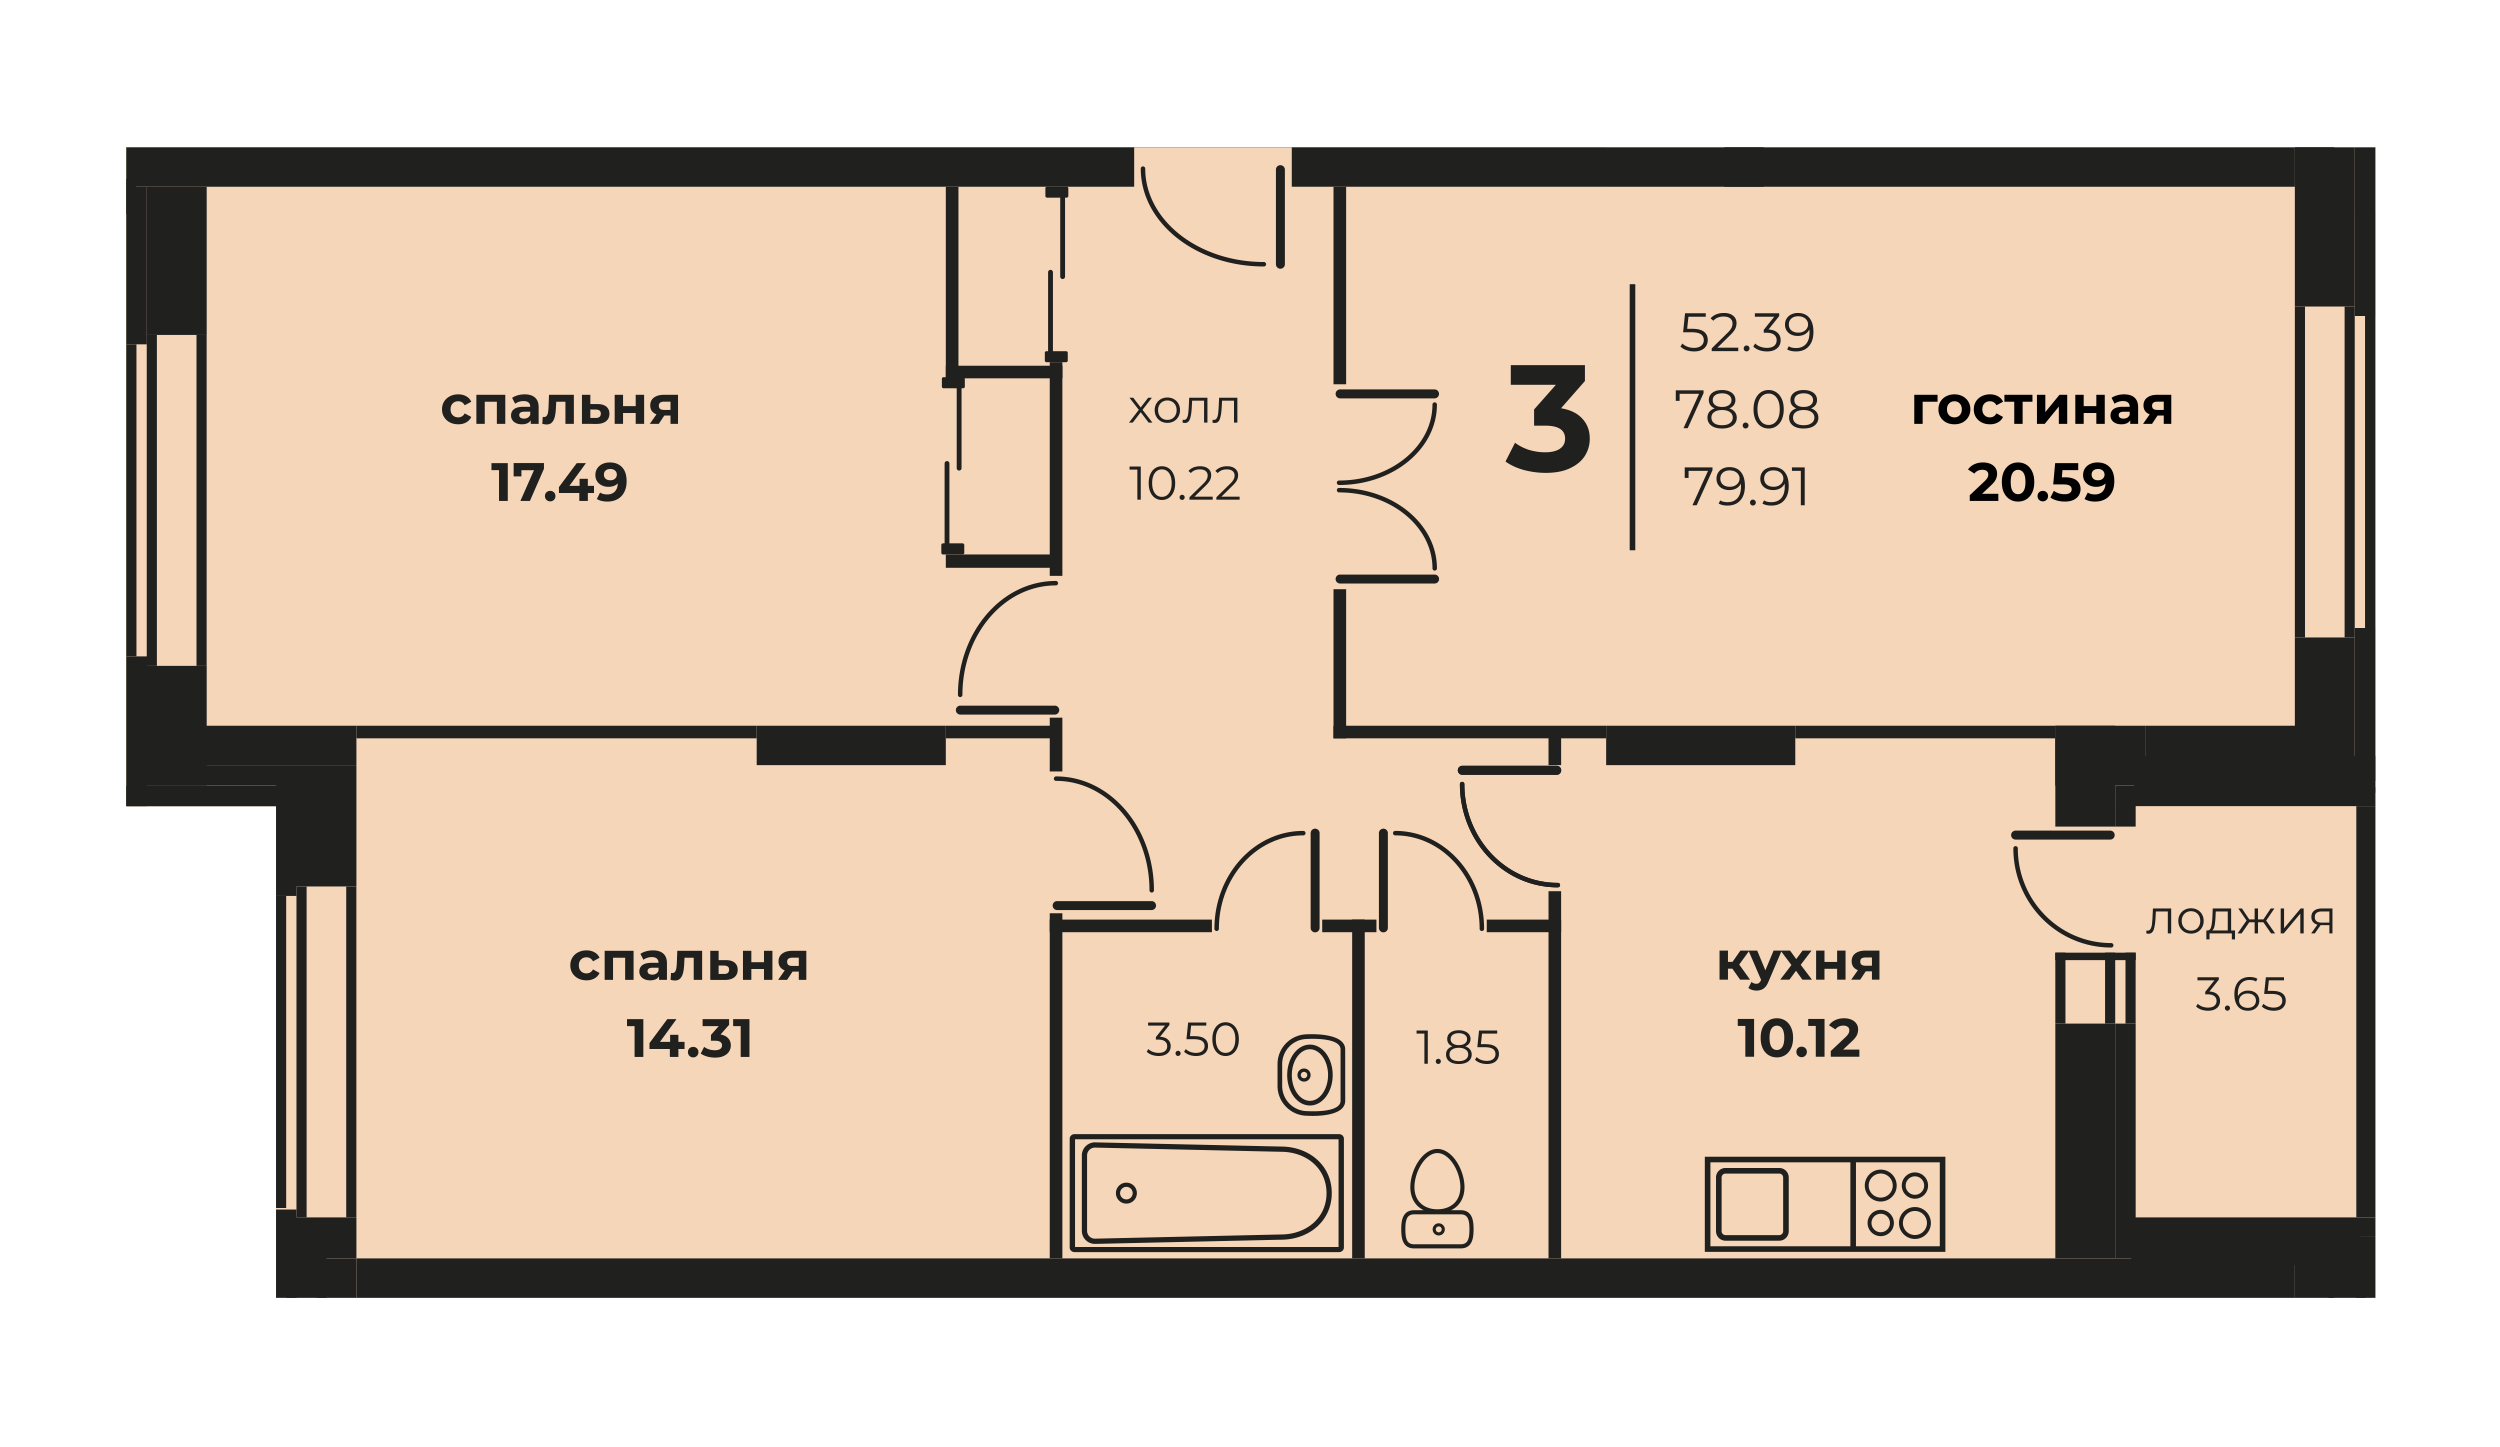 <svg width="950" height="550" fill="none" xmlns="http://www.w3.org/2000/svg"><path fill="#fff" d="M0 0h950v550H0z"/><g clip-path="url(#a)"><path fill-rule="evenodd" clip-rule="evenodd" d="M902.585 79.947v413.224H104.894V306.322H48V56h854.585v23.947z" fill="#D3001B"/><path d="M617.524 56H48v14.966h569.524V56z" fill="#CFD0D0"/><path fill-rule="evenodd" clip-rule="evenodd" d="M104.894 493.171h797.691V56H48v250.322h56.894v186.849z" fill="#208832"/><path fill-rule="evenodd" clip-rule="evenodd" d="M902.585 79.947H874.47v-8.98H610.338V56h292.247v23.947z" fill="#FFE900"/><path fill-rule="evenodd" clip-rule="evenodd" d="M104.894 493.171h797.691V56H48v250.322h56.894v186.849z" fill="#F6D6B9"/><path fill-rule="evenodd" clip-rule="evenodd" d="M902.585 79.947H874.47v-8.98H610.338V56h292.247v23.947z" fill="#E4CDA1"/><path d="M135.436 275.784H63.572v14.967h71.864v-14.967zM359.412 275.784h-71.866v14.967h71.866v-14.967zM682.205 275.784h-71.867v14.967h71.867v-14.967zM887.015 275.784h-71.859v14.967h71.859v-14.967zM887.015 478.195h-14.967v14.976h14.967v-14.976zM135.437 478.195h-14.972v14.976h14.972v-14.976zM887.015 56h-14.967v14.967h14.967V56zM670.223 56h-14.967v14.967h14.967V56z" fill="#20201F"/><path d="M872.048 56H490.875v14.967h381.173V56zM430.982 56H48v14.967h382.982V56zM872.048 478.195H135.437v14.976h736.611v-14.976z" fill="#20201F"/><path d="M803.778 388.963h-22.757v89.232h22.757v-89.232zM803.778 275.784h-22.757v38.327h22.757v-38.327z" fill="#20201F"/><path d="M815.156 275.784h-34.135v22.757h34.135v-22.757zM894.804 242.245h-22.756v54.493h22.756v-54.493zM894.804 56h-22.756v60.48h22.756V56zM78.544 70.967H55.787v56.296h22.757V70.967zM78.544 253.028H55.787v45.513h22.757v-45.513z" fill="#20201F"/><path d="M135.437 290.751h-79.65v7.79h79.65v-7.79zM135.436 298.541h-22.757v38.327h22.757v-38.327zM135.436 462.624h-22.757v15.571h22.757v-15.571zM902.585 56h-7.781v64.077h7.781V56zM902.585 238.648h-7.781v58.09h7.781v-58.09zM902.585 299.136h-87.429v7.186h87.429v-7.186zM815.156 298.541h-11.378v7.781h11.378v-7.781zM811.559 306.322h-7.781v7.789h7.781v-7.789zM811.559 388.963h-7.781v89.232h7.781v-89.232zM902.585 462.624h-91.026v7.195h91.026v-7.195zM902.585 469.819h-7.186v23.352h7.186v-23.352zM112.679 459.616h-7.785v33.555h7.785v-33.555zM112.679 298.541h-7.785v41.916h7.785v-41.916z" fill="#20201F"/><path d="M112.679 298.541H48.002v7.781h64.677v-7.781z" fill="#20201F"/><path d="M55.905 249.431h-7.903v56.891h7.903v-56.891zM55.787 70.967h-7.785v59.885h7.785V70.967z" fill="#20201F"/><path d="M48.002 79.352H48v7.186h.002v-7.186zM902.585 287.273h-91.636v13.976h91.636v-13.976zM896.63 468.176h-86.766v12.516h86.766v-12.516z" fill="#20201F"/><path d="M898.992 478.195h-14.174v14.976h14.174v-14.976zM51.662 68H48v13.457h3.662V68zM124.058 473.297h-15.271v19.874h15.271v-19.874zM902.585 306.322h-7.186v156.302h7.186V306.322zM364.209 70.967h-4.797v73.074h4.797V70.967z" fill="#20201F"/><path d="M403.701 138.981h-44.289v4.788h44.289v-4.788z" fill="#20201F"/><path d="M403.701 137.629h-4.796v81.196h4.796v-81.196z" fill="#20201F"/><path d="M401.686 210.704h-42.274v5.068h42.274v-5.068zM403.701 272.723h-4.796v20.426h4.796v-20.426zM398.905 275.784h-39.493v4.788h39.493v-4.788zM287.545 275.784H135.436v4.788h152.109v-4.788zM460.524 349.445h-61.619v4.788h61.619v-4.788z" fill="#20201F"/><path d="M403.701 347.047h-4.796v131.148h4.796V347.047zM523.045 349.445H502.44v4.788h20.605v-4.788z" fill="#20201F"/><path d="M518.606 349.445h-4.788v128.75h4.788v-128.75zM593.228 349.445h-28.259v4.788h28.259v-4.788z" fill="#20201F"/><path d="M593.228 338.662h-4.788v15.571h4.788v-15.571zM593.228 457.241h-4.788v20.954h4.788v-20.954zM593.228 354.233h-4.788v103.008h4.788V354.233zM511.531 223.885h-4.796v56.687h4.796v-56.687z" fill="#20201F"/><path d="M610.338 275.784H506.735v4.788h103.603v-4.788z" fill="#20201F"/><path d="M593.228 278.498h-4.788v12.253h4.788v-12.253zM781.021 275.784h-98.816v4.788h98.816v-4.788zM511.531 70.967h-4.796v75.064h4.796V70.967zM902.567 120.069h-3.852v118.587h3.852V120.069zM894.802 116.48h-3.851v125.766h3.851V116.48zM875.897 116.48h-3.851v125.766h3.851V116.48zM108.746 340.457h-3.852v118.587h3.852V340.457zM116.51 336.868h-3.851v125.766h3.851V336.868zM135.415 336.868h-3.851v125.766h3.851V336.868zM51.852 130.853H48V249.44h3.852V130.853zM59.616 127.264h-3.851v125.765h3.851V127.264zM78.522 127.264H74.67v125.765h3.852V127.264zM811.542 362.016h-3.853v26.946h3.853v-26.946zM803.776 362.016h-3.851v26.947h3.851v-26.947zM784.871 362.016h-3.851v26.947h3.851v-26.947z" fill="#20201F"/><path d="M811.563 362.016H781.02v2.827h30.543v-2.827z" fill="#20201F"/><path fill-rule="evenodd" clip-rule="evenodd" d="M484.853 64.415a1.702 1.702 0 0 1 3.402 0v35.997a1.7 1.7 0 0 1-3.402 0V64.415zM433.49 64.075a.85.85 0 1 1 1.7 0c0 9.762 5.018 18.612 13.13 25.028 8.168 6.46 19.466 10.458 31.953 10.458a.85.85 0 0 1 0 1.701c-12.873 0-24.545-4.14-33.003-10.83-8.513-6.735-13.78-16.053-13.78-26.358zM509.186 151.381a1.702 1.702 0 0 1 0-3.402h35.996a1.702 1.702 0 0 1 0 3.402h-35.996zM508.844 184.298a.85.85 0 1 1 0-1.701c9.832 0 18.725-3.253 25.154-8.508 6.384-5.219 10.334-12.415 10.334-20.347a.85.85 0 1 1 1.7 0c0 8.469-4.188 16.128-10.957 21.662-6.721 5.493-15.996 8.894-26.231 8.894zM509.191 221.737a1.701 1.701 0 0 1 0-3.401h35.999a1.701 1.701 0 0 1 0 3.401h-35.999zM508.851 187.116a.85.85 0 0 1 0-1.701c10.234 0 19.511 3.402 26.232 8.896 6.769 5.534 10.957 13.195 10.957 21.664a.85.85 0 0 1-1.701 0c0-7.932-3.95-15.13-10.333-20.349-6.429-5.256-15.323-8.51-25.155-8.51zM400.869 268.145a1.702 1.702 0 0 1 0 3.402h-35.996a1.702 1.702 0 0 1 0-3.402h35.996zM401.21 220.762a.85.85 0 1 1 0 1.701c-9.774 0-18.631 4.636-25.048 12.13-6.45 7.53-10.439 17.944-10.439 29.451a.85.85 0 1 1-1.701 0c0-11.921 4.147-22.726 10.851-30.553 6.734-7.864 16.046-12.729 26.337-12.729zM401.657 345.821a1.702 1.702 0 0 1 0-3.402h35.996a1.702 1.702 0 0 1 0 3.402h-35.996zM401.316 296.737a.85.85 0 1 1 0-1.701c10.291 0 19.603 4.865 26.337 12.729 6.704 7.827 10.85 18.632 10.85 30.554a.85.85 0 0 1-1.7 0c0-11.508-3.99-21.922-10.439-29.452-6.417-7.494-15.274-12.13-25.048-12.13zM501.449 352.592a1.7 1.7 0 0 1-3.402 0v-35.997a1.701 1.701 0 0 1 3.402 0v35.997zM463.182 352.933a.85.85 0 0 1-1.701 0c0-10.249 3.771-19.534 9.865-26.261 6.114-6.751 14.566-10.927 23.901-10.927a.85.85 0 0 1 0 1.701c-8.839 0-16.848 3.96-22.646 10.362-5.82 6.424-9.419 15.306-9.419 25.125zM527.391 352.592a1.7 1.7 0 0 1-3.402 0v-35.997a1.701 1.701 0 0 1 3.402 0v35.997zM563.957 352.933a.85.85 0 0 1-1.701 0c0-9.819-3.599-18.701-9.419-25.125-5.798-6.402-13.807-10.362-22.646-10.362a.85.85 0 0 1 0-1.701c9.335 0 17.787 4.176 23.901 10.927 6.094 6.727 9.865 16.012 9.865 26.261zM591.608 291.013a1.702 1.702 0 0 1 0 3.402h-35.996a1.702 1.702 0 0 1 0-3.402h35.996zM591.949 335.495a.851.851 0 1 1 0 1.701c-10.275 0-19.576-4.399-26.307-11.508-6.722-7.1-10.88-16.905-10.88-27.726a.85.85 0 0 1 1.7 0c0 10.373 3.979 19.764 10.409 26.556 6.421 6.781 15.288 10.977 25.078 10.977z" fill="#20201F"/><path fill-rule="evenodd" clip-rule="evenodd" d="M591.608 291.013a1.702 1.702 0 0 1 0 3.402h-35.996a1.702 1.702 0 0 1 0-3.402h35.996zM591.949 335.495a.851.851 0 1 1 0 1.701c-10.275 0-19.576-4.399-26.307-11.508-6.722-7.1-10.88-16.905-10.88-27.726a.85.85 0 0 1 1.7 0c0 10.373 3.979 19.764 10.409 26.556 6.421 6.781 15.288 10.977 25.078 10.977zM801.922 315.638a1.701 1.701 0 0 1 0 3.401h-35.997a1.7 1.7 0 0 1 0-3.401h35.997zM802.263 358.364a.85.85 0 0 1 0 1.701c-10.269 0-19.566-4.223-26.298-11.047-6.728-6.821-10.89-16.242-10.89-26.642a.85.85 0 0 1 1.701 0c0 9.94 3.974 18.941 10.398 25.453 6.42 6.508 15.29 10.535 25.089 10.535zM738.183 439.557h-90.354v36.142h91.417v-36.142h-1.063zm-62.075 4.274c.994 0 1.9.406 2.554 1.064a3.608 3.608 0 0 1 1.061 2.55v20.409a3.625 3.625 0 0 1-3.615 3.614h-20.41a3.622 3.622 0 0 1-3.613-3.614v-20.409c0-.995.406-1.9 1.063-2.551a3.6 3.6 0 0 1 2.55-1.063h20.41zm51.565 1.689a4.99 4.99 0 0 1 3.532 1.464 4.982 4.982 0 0 1 1.464 3.532 4.98 4.98 0 0 1-1.467 3.531 4.983 4.983 0 0 1-7.059-.001 4.975 4.975 0 0 1-1.466-3.53c0-1.378.56-2.628 1.464-3.532a4.982 4.982 0 0 1 3.532-1.464zm0 13.163a6.04 6.04 0 0 1 4.283 1.775 6.047 6.047 0 0 1 1.776 4.284c0 1.672-.68 3.187-1.776 4.283a6.041 6.041 0 0 1-4.283 1.776 6.043 6.043 0 0 1-4.283-1.776 6.037 6.037 0 0 1-1.776-4.283c0-1.671.679-3.187 1.776-4.284a6.042 6.042 0 0 1 4.283-1.775zm-3.232 2.826a4.561 4.561 0 0 1 3.232-1.338 4.56 4.56 0 0 1 3.232 1.338 4.562 4.562 0 0 1 1.339 3.233 4.558 4.558 0 0 1-1.339 3.232 4.556 4.556 0 0 1-3.232 1.339 4.558 4.558 0 0 1-3.232-1.339 4.558 4.558 0 0 1-1.339-3.232c0-1.262.513-2.407 1.339-3.233zm-9.763-17.052a6.04 6.04 0 0 1 4.283 1.775 6.04 6.04 0 0 1 1.776 4.284 6.044 6.044 0 0 1-1.775 4.284 6.043 6.043 0 0 1-4.284 1.775 6.041 6.041 0 0 1-4.283-1.776 6.043 6.043 0 0 1-1.776-4.283c0-1.671.68-3.188 1.776-4.284a6.042 6.042 0 0 1 4.283-1.775zm-3.232 2.826a4.557 4.557 0 0 1 3.232-1.338c1.263 0 2.407.512 3.232 1.338a4.56 4.56 0 0 1 1.339 3.233 4.561 4.561 0 0 1-1.338 3.233 4.561 4.561 0 0 1-3.233 1.337 4.555 4.555 0 0 1-3.232-1.338 4.56 4.56 0 0 1-1.339-3.232c0-1.262.513-2.407 1.339-3.233zm3.232 12.463a4.99 4.99 0 0 1 3.532 1.464 4.982 4.982 0 0 1 1.464 3.532 4.98 4.98 0 0 1-1.467 3.531 4.983 4.983 0 0 1-7.059-.001 4.975 4.975 0 0 1-1.466-3.53c0-1.378.56-2.628 1.464-3.532a4.982 4.982 0 0 1 3.532-1.464zm-2.48 2.515a3.5 3.5 0 0 1 2.48-1.027c.971 0 1.849.392 2.481 1.025a3.512 3.512 0 0 1-2.481 5.991 3.496 3.496 0 0 1-2.48-1.028 3.48 3.48 0 0 1-1.028-2.48 3.5 3.5 0 0 1 1.028-2.481zm12.994-14.226a3.5 3.5 0 0 1 2.481-1.027 3.498 3.498 0 0 1 3.508 3.508c0 .971-.392 1.848-1.025 2.48a3.496 3.496 0 0 1-2.483 1.027 3.5 3.5 0 0 1-2.481-1.027 3.486 3.486 0 0 1-1.027-2.48c0-.969.394-1.847 1.027-2.481zm-69.494-2.078h20.41c.408 0 .781.168 1.051.438.27.267.438.64.438 1.05v20.409a1.486 1.486 0 0 1-1.489 1.488h-20.41a1.48 1.48 0 0 1-1.049-.433 1.504 1.504 0 0 1-.438-1.055v-20.409c0-.407.168-.781.438-1.05a1.464 1.464 0 0 1 1.049-.438zm49.567 27.616v-31.89h31.855v31.89h-31.855zm-2.126-31.89v31.89h-53.184v-31.89h53.184zM538.835 441.57c-1.799 2.797-2.91 6.386-2.91 9.541 0 3.105 1.066 5.529 2.81 7.216h.005c.661.638 1.445 1.132 2.276 1.551h-3.588c-2.141 0-3.396.894-4.125 2.33-.665 1.308-.829 3.036-.829 4.932v.782h.019c.044 1.58.242 3.023.81 4.146.729 1.435 1.984 2.326 4.115 2.326h17.594c2.141 0 3.394-.891 4.119-2.326.564-1.123.767-2.566.809-4.146h.02v-.782c0-1.896-.164-3.624-.829-4.932-.725-1.436-1.978-2.33-4.119-2.33h-3.594c.831-.419 1.612-.908 2.275-1.551 1.747-1.687 2.814-4.111 2.814-7.216 0-3.335-1.244-7.151-3.226-10.013-1.829-2.642-4.303-4.496-7.064-4.496-2.925 0-5.529 2.079-7.382 4.968zm7.889 27.903v.005h-.003a2.31 2.31 0 0 1-1.63-.681h-.005a2.299 2.299 0 0 1-.675-1.632c0-.639.258-1.21.675-1.627v-.008l.005.001a2.31 2.31 0 0 1 3.943 1.634 2.31 2.31 0 0 1-2.31 2.308zm.002-1.183h-.005c-.311 0-.593-.124-.792-.32v-.008a1.143 1.143 0 0 1-.011-1.597l.009-.005a1.14 1.14 0 0 1 .794-.323c.322 0 .602.127.803.323.196.201.32.49.32.805 0 .315-.124.602-.329.797a1.084 1.084 0 0 1-.789.336v-.008zm8.286-6.85c1.444 0 2.269.567 2.729 1.466.465.932.621 2.224.648 3.685v.549c0 1.683-.128 3.191-.648 4.23-.46.9-1.286 1.46-2.729 1.46h-17.594c-1.441 0-2.263-.56-2.723-1.46-.524-1.039-.651-2.547-.651-4.23v-.609c.033-1.43.187-2.713.648-3.625.463-.907 1.292-1.466 2.736-1.466h17.584zm-3.011-19.458c1.812 2.612 2.944 6.093 2.944 9.129 0 2.653-.886 4.694-2.332 6.095-1.583 1.533-3.862 2.325-6.396 2.325-2.539 0-4.815-.792-6.402-2.325-1.443-1.401-2.327-3.442-2.327-6.095 0-2.868 1.014-6.142 2.658-8.702 1.583-2.467 3.74-4.244 6.071-4.244 2.191 0 4.228 1.58 5.784 3.817zM511.173 398.812l.006 19.491c0 6.518-13.493 5.75-14.393 5.683a11.288 11.288 0 0 1-8.007-3.327 11.306 11.306 0 0 1-3.316-8.009v-8.271c0-3.128 1.266-5.964 3.316-8.017a11.39 11.39 0 0 1 8.012-3.33c.916-.041 14.388-.712 14.382 5.78zm-13.143 9.706h-.003a2.533 2.533 0 0 0-.727-1.77 2.533 2.533 0 0 0-1.765-.717 2.481 2.481 0 0 0-2.493 2.49c0 .683.277 1.308.728 1.759v.009h.005c.45.45 1.071.732 1.76.732.682 0 1.315-.282 1.765-.732v-.003a2.504 2.504 0 0 0 .734-1.765l-.004-.003zm-1.271-.004a1.218 1.218 0 0 0-1.224-1.204c-.34 0-.649.131-.869.346a1.226 1.226 0 0 0-.348.865c0 .343.133.64.348.86l.005.005c.215.219.524.352.864.352.336 0 .644-.142.864-.353l.002-.006c.216-.215.347-.522.347-.853l-.003-.012h.014zm9.664.004c0-3.142-.936-5.994-2.439-8.069-1.571-2.154-3.767-3.494-6.2-3.495-2.442 0-4.637 1.341-6.212 3.495-1.511 2.082-2.439 4.936-2.439 8.079v.014c.008 3.134.942 5.981 2.448 8.061 1.571 2.145 3.761 3.482 6.19 3.484l.013-.002c2.439 0 4.622-1.337 6.2-3.499 1.506-2.069 2.439-4.921 2.437-8.06l.002-.008zm-1.757 0c-.006-2.754-.813-5.242-2.112-7.041-1.242-1.698-2.933-2.756-4.77-2.756-1.849 0-3.54 1.058-4.787 2.769-1.293 1.79-2.098 4.274-2.098 7.038v.005l-.006.009c.006 2.756.811 5.234 2.112 7.024 1.236 1.694 2.93 2.75 4.766 2.755l.013-.005c1.84.004 3.534-1.054 4.77-2.756 1.293-1.791 2.106-4.276 2.104-7.032v-.01h.008zm4.747-9.7c0-4.838-12.525-4.014-12.557-4.014l-.065.007a9.563 9.563 0 0 0-6.764 2.791 9.577 9.577 0 0 0-2.799 6.777v8.263a9.539 9.539 0 0 0 2.799 6.782 9.559 9.559 0 0 0 6.764 2.802l.062.002c.031 0 12.56.888 12.56-3.93v-19.48zM408.518 473.853h100.133v-40.928H408.518v40.928zm19.512-24.442a3.975 3.975 0 0 1 2.816 6.788 3.976 3.976 0 0 1-5.629.003 3.957 3.957 0 0 1-1.168-2.813c0-1.099.446-2.094 1.165-2.813a3.97 3.97 0 0 1 2.816-1.165zm1.69 2.289a2.38 2.38 0 0 1 .699 1.689 2.381 2.381 0 0 1-2.389 2.387 2.384 2.384 0 0 1-1.69-4.075 2.39 2.39 0 0 1 3.38-.001zm-13.644-17.604 70.685 1.592c10.616 0 19.309 7.094 19.309 17.701s-8.693 17.701-19.309 17.701l-70.685 1.592a4.968 4.968 0 0 1-3.516-1.461 4.97 4.97 0 0 1-1.461-3.512v-28.64a4.96 4.96 0 0 1 1.461-3.509 4.973 4.973 0 0 1 3.516-1.464zm70.685 3.581c9.528 0 17.318 6.192 17.318 15.712s-7.79 15.712-17.318 15.712l-70.685 1.591a2.997 2.997 0 0 1-2.112-.877 2.97 2.97 0 0 1-.874-2.106v-28.64c0-.822.335-1.567.878-2.11a2.976 2.976 0 0 1 2.108-.874l70.685 1.592zm22.1 38.124H408.308c-.5 0-.956-.198-1.287-.512a1.698 1.698 0 0 1-.538-1.236v-41.328c0-.482.205-.921.535-1.236.33-.316.788-.512 1.29-.512h100.553c.502 0 .96.196 1.291.512.327.319.534.757.534 1.236v41.328c0 .479-.206.916-.534 1.232a1.87 1.87 0 0 1-1.291.516zM357.702 210.065v-2.949c0-.352.286-.638.633-.638h.611v-30.337c0-.512.411-.927.918-.927.507 0 .918.415.918.927v30.337h5.008c.346 0 .632.288.632.638v2.949a.636.636 0 0 1-.632.639h-7.455a.636.636 0 0 1-.633-.639zM366.633 143.962v2.95a.637.637 0 0 1-.632.638h-.611v30.336a.924.924 0 0 1-.918.928.924.924 0 0 1-.919-.928V147.55h-5.007a.64.64 0 0 1-.633-.638v-2.95c0-.352.284-.639.633-.639h7.455c.348 0 .632.287.632.639zM397.033 136.998v-2.92c0-.349.286-.632.633-.632h.61v-30.032a.92.92 0 0 1 1.837 0v30.032h5.007c.346 0 .633.286.633.632v2.92a.633.633 0 0 1-.633.632h-7.454a.633.633 0 0 1-.633-.632zM405.964 71.556v2.92a.634.634 0 0 1-.633.632h-.61v30.033a.919.919 0 0 1-1.837 0V75.108h-5.007a.637.637 0 0 1-.633-.632v-2.92c0-.349.284-.632.633-.632h7.454c.349 0 .633.283.633.632z" fill="#20201F"/><path d="M621.412 108h-2.126v101.095h2.126V108zM642.969 124.943c2.08 0 3.593.376 4.537 1.129.958.74 1.438 1.78 1.438 3.121 0 .835-.199 1.581-.596 2.238-.383.657-.965 1.178-1.745 1.561-.78.369-1.739.554-2.875.554a8.772 8.772 0 0 1-2.936-.492c-.917-.343-1.656-.794-2.217-1.356l.718-1.17c.479.493 1.109.897 1.889 1.211.78.302 1.622.452 2.526.452 1.191 0 2.108-.267 2.751-.801.657-.534.986-1.245.986-2.135 0-.986-.37-1.732-1.109-2.238-.726-.507-1.958-.76-3.696-.76h-3.059l.739-7.207h7.864v1.314h-6.571l-.492 4.579h1.848zm17.566 7.166v1.314h-10.082v-1.047l5.975-5.852c.753-.739 1.26-1.376 1.52-1.909.273-.548.41-1.096.41-1.643 0-.849-.294-1.506-.883-1.971-.574-.479-1.403-.719-2.484-.719-1.684 0-2.991.534-3.922 1.602l-1.047-.904c.561-.657 1.273-1.163 2.135-1.519.877-.356 1.862-.534 2.957-.534 1.465 0 2.622.349 3.47 1.047.863.685 1.294 1.629 1.294 2.834a4.87 4.87 0 0 1-.493 2.135c-.329.684-.951 1.472-1.868 2.361l-4.887 4.805h7.905zm3.164 1.417c-.301 0-.561-.11-.78-.329a1.13 1.13 0 0 1-.308-.801c0-.314.103-.574.308-.78.219-.219.479-.328.78-.328.302 0 .562.109.781.328.219.206.328.466.328.78 0 .315-.109.582-.328.801a1.067 1.067 0 0 1-.781.329zm8.33-8.316c1.506.082 2.649.493 3.429 1.232.794.725 1.191 1.677 1.191 2.854 0 .821-.198 1.554-.595 2.197-.397.63-.986 1.129-1.766 1.499-.78.369-1.732.554-2.854.554a8.83 8.83 0 0 1-2.957-.492c-.917-.343-1.656-.794-2.218-1.356l.719-1.17c.479.493 1.116.897 1.91 1.211a7.098 7.098 0 0 0 2.546.452c1.177 0 2.087-.253 2.731-.76.643-.52.965-1.232.965-2.135 0-.89-.322-1.588-.965-2.094-.644-.507-1.616-.76-2.916-.76h-1.027v-1.088l3.984-4.99h-7.351v-1.314h9.24v1.047l-4.066 5.113zm11.179-6.283c1.903 0 3.361.63 4.374 1.889 1.013 1.246 1.519 3.011 1.519 5.297 0 1.602-.274 2.957-.821 4.066-.548 1.109-1.314 1.951-2.3 2.525-.985.562-2.135.842-3.449.842-1.424 0-2.56-.26-3.409-.78l.596-1.191c.684.452 1.615.678 2.792.678 1.588 0 2.834-.5 3.737-1.499.904-1.013 1.355-2.478 1.355-4.394 0-.356-.02-.746-.061-1.171-.356.781-.924 1.39-1.704 1.828-.781.424-1.677.636-2.69.636-.945 0-1.787-.178-2.526-.533a4.138 4.138 0 0 1-1.704-1.499c-.411-.657-.616-1.417-.616-2.28 0-.876.212-1.649.637-2.32a4.15 4.15 0 0 1 1.745-1.54c.753-.369 1.595-.554 2.525-.554zm.165 7.474c.725 0 1.362-.137 1.909-.411.561-.274.999-.65 1.314-1.129a2.853 2.853 0 0 0 .473-1.602c0-.547-.151-1.054-.452-1.519-.288-.465-.719-.842-1.294-1.129-.575-.288-1.259-.432-2.053-.432-1.04 0-1.889.288-2.546.863-.643.561-.965 1.314-.965 2.258 0 .945.322 1.698.965 2.259.657.561 1.54.842 2.649.842zM647.352 148.336v1.047l-6.016 13.326h-1.601l5.913-13.059h-7.392v2.69h-1.458v-4.004h10.554zm9.801 6.838c.903.301 1.595.753 2.074 1.355.492.602.739 1.328.739 2.176 0 .835-.226 1.568-.678 2.197-.451.616-1.102 1.095-1.95 1.438-.835.328-1.821.492-2.957.492-1.725 0-3.08-.369-4.066-1.108-.985-.74-1.478-1.746-1.478-3.019 0-.862.233-1.588.698-2.176.479-.602 1.171-1.054 2.074-1.355-.739-.288-1.3-.698-1.684-1.232-.383-.548-.575-1.191-.575-1.93 0-1.164.452-2.088 1.356-2.772.917-.685 2.142-1.027 3.675-1.027 1.013 0 1.896.157 2.649.472.766.301 1.362.74 1.786 1.314.424.575.637 1.246.637 2.013 0 .739-.199 1.382-.596 1.93-.397.534-.965.944-1.704 1.232zm-6.324-3.121c0 .794.315 1.423.944 1.889.63.465 1.499.698 2.608.698s1.978-.233 2.608-.698c.643-.466.965-1.089.965-1.869 0-.807-.329-1.444-.986-1.909-.643-.466-1.506-.698-2.587-.698-1.095 0-1.964.232-2.608.698-.629.465-.944 1.095-.944 1.889zm3.552 9.527c1.273 0 2.265-.26 2.977-.78.726-.52 1.088-1.225 1.088-2.115 0-.89-.362-1.588-1.088-2.095-.712-.52-1.704-.78-2.977-.78-1.259 0-2.252.26-2.977.78-.712.507-1.068 1.205-1.068 2.095 0 .903.356 1.615 1.068 2.135.711.507 1.704.76 2.977.76zm8.941 1.232c-.301 0-.561-.11-.78-.329a1.129 1.129 0 0 1-.308-.8c0-.315.103-.575.308-.781.219-.219.479-.328.78-.328.301 0 .561.109.78.328.219.206.329.466.329.781 0 .314-.11.581-.329.8a1.066 1.066 0 0 1-.78.329zm8.751.02c-1.109 0-2.102-.294-2.978-.882-.862-.589-1.54-1.431-2.032-2.526-.479-1.109-.719-2.409-.719-3.901s.24-2.786.719-3.881c.492-1.109 1.17-1.957 2.032-2.546.876-.589 1.869-.883 2.978-.883 1.108 0 2.094.294 2.956.883.876.589 1.561 1.437 2.054 2.546.492 1.095.739 2.389.739 3.881s-.247 2.792-.739 3.901c-.493 1.095-1.178 1.937-2.054 2.526-.862.588-1.848.882-2.956.882zm0-1.355c.835 0 1.567-.232 2.197-.698.643-.465 1.143-1.143 1.499-2.033.355-.889.533-1.964.533-3.223 0-1.26-.178-2.334-.533-3.224-.356-.89-.856-1.567-1.499-2.033-.63-.465-1.362-.698-2.197-.698s-1.575.233-2.218.698c-.63.466-1.122 1.143-1.478 2.033-.356.89-.534 1.964-.534 3.224 0 1.259.178 2.334.534 3.223.356.89.848 1.568 1.478 2.033.643.466 1.383.698 2.218.698zm16.1-6.303c.903.301 1.594.753 2.073 1.355.493.602.74 1.328.74 2.176 0 .835-.226 1.568-.678 2.197-.452.616-1.102 1.095-1.951 1.438-.835.328-1.82.492-2.956.492-1.725 0-3.08-.369-4.066-1.108-.985-.74-1.478-1.746-1.478-3.019 0-.862.233-1.588.698-2.176.479-.602 1.17-1.054 2.074-1.355-.739-.288-1.301-.698-1.684-1.232-.383-.548-.575-1.191-.575-1.93 0-1.164.452-2.088 1.355-2.772.917-.685 2.143-1.027 3.676-1.027 1.013 0 1.896.157 2.648.472.767.301 1.362.74 1.787 1.314.424.575.636 1.246.636 2.013 0 .739-.198 1.382-.595 1.93-.397.534-.965.944-1.704 1.232zm-6.325-3.121c0 .794.315 1.423.945 1.889.63.465 1.499.698 2.608.698 1.108 0 1.978-.233 2.607-.698.644-.466.965-1.089.965-1.869 0-.807-.328-1.444-.985-1.909-.644-.466-1.506-.698-2.587-.698-1.095 0-1.965.232-2.608.698-.63.465-.945 1.095-.945 1.889zm3.553 9.527c1.273 0 2.265-.26 2.977-.78.725-.52 1.088-1.225 1.088-2.115 0-.89-.363-1.588-1.088-2.095-.712-.52-1.704-.78-2.977-.78-1.26 0-2.252.26-2.978.78-.711.507-1.067 1.205-1.067 2.095 0 .903.356 1.615 1.067 2.135.712.507 1.705.76 2.978.76zM650.751 177.622v1.047l-6.016 13.326h-1.602l5.913-13.059h-7.391v2.69h-1.458v-4.004h10.554zm6.424-.123c1.902 0 3.36.629 4.373 1.889 1.013 1.245 1.52 3.011 1.52 5.297 0 1.602-.274 2.957-.822 4.066-.547 1.108-1.314 1.95-2.299 2.525-.986.561-2.136.842-3.45.842-1.423 0-2.56-.26-3.408-.78l.595-1.191c.685.452 1.615.678 2.793.678 1.587 0 2.833-.5 3.737-1.499.903-1.013 1.355-2.478 1.355-4.394 0-.356-.021-.746-.062-1.171-.356.78-.924 1.39-1.704 1.828-.78.424-1.677.636-2.69.636-.944 0-1.786-.178-2.525-.534a4.128 4.128 0 0 1-1.705-1.499c-.41-.657-.616-1.416-.616-2.279 0-.876.213-1.649.637-2.32a4.144 4.144 0 0 1 1.745-1.54c.753-.369 1.595-.554 2.526-.554zm.164 7.474c.725 0 1.362-.137 1.91-.411.561-.274.999-.65 1.314-1.129a2.86 2.86 0 0 0 .472-1.602c0-.547-.151-1.054-.452-1.519-.287-.466-.718-.842-1.293-1.13-.575-.287-1.26-.431-2.054-.431-1.04 0-1.889.288-2.546.863-.643.561-.965 1.314-.965 2.258 0 .945.322 1.698.965 2.259.657.561 1.54.842 2.649.842zm8.76 7.125c-.301 0-.561-.11-.78-.329a1.125 1.125 0 0 1-.308-.801c0-.315.102-.575.308-.78.219-.219.479-.329.78-.329.301 0 .561.11.78.329.219.205.329.465.329.78s-.11.582-.329.801a1.066 1.066 0 0 1-.78.329zm7.719-14.599c1.902 0 3.36.629 4.373 1.889 1.013 1.245 1.519 3.011 1.519 5.297 0 1.602-.273 2.957-.821 4.066-.547 1.108-1.314 1.95-2.3 2.525-.985.561-2.135.842-3.449.842-1.424 0-2.56-.26-3.408-.78l.595-1.191c.684.452 1.615.678 2.792.678 1.588 0 2.834-.5 3.737-1.499.904-1.013 1.356-2.478 1.356-4.394 0-.356-.021-.746-.062-1.171-.356.78-.924 1.39-1.704 1.828-.781.424-1.677.636-2.69.636-.945 0-1.786-.178-2.526-.534a4.131 4.131 0 0 1-1.704-1.499c-.41-.657-.616-1.416-.616-2.279 0-.876.212-1.649.637-2.32a4.144 4.144 0 0 1 1.745-1.54c.753-.369 1.595-.554 2.526-.554zm.164 7.474c.725 0 1.362-.137 1.909-.411.562-.274 1-.65 1.314-1.129a2.853 2.853 0 0 0 .473-1.602c0-.547-.151-1.054-.452-1.519-.287-.466-.719-.842-1.294-1.13-.574-.287-1.259-.431-2.053-.431-1.04 0-1.889.288-2.546.863-.643.561-.965 1.314-.965 2.258 0 .945.322 1.698.965 2.259.657.561 1.54.842 2.649.842zm11.815-7.351v14.373h-1.479v-13.059h-3.387v-1.314h4.866zM593.187 155.141c3.526.575 6.228 1.897 8.107 3.967 1.878 2.031 2.817 4.561 2.817 7.589 0 2.338-.614 4.503-1.84 6.496-1.227 1.955-3.105 3.526-5.634 4.714-2.492 1.189-5.558 1.783-9.199 1.783-2.836 0-5.634-.364-8.394-1.093-2.721-.766-5.04-1.839-6.956-3.219l3.622-7.129c1.533 1.15 3.296 2.05 5.289 2.702 2.031.613 4.101.92 6.209.92 2.338 0 4.178-.441 5.519-1.323 1.342-.919 2.013-2.203 2.013-3.851 0-3.297-2.511-4.945-7.532-4.945h-4.254v-6.151l8.279-9.372H574.1v-7.473h28.171v6.036l-9.084 10.349z" fill="#20201F"/><path d="M736.271 152.648h-5.667v8.418h-3.182V150.02h8.849v2.628zm6.411 8.582c-1.164 0-2.211-.239-3.142-.718a5.513 5.513 0 0 1-2.156-2.033c-.52-.862-.78-1.841-.78-2.936s.26-2.074.78-2.936a5.368 5.368 0 0 1 2.156-2.013c.931-.492 1.978-.739 3.142-.739 1.163 0 2.204.247 3.121.739a5.368 5.368 0 0 1 2.156 2.013c.52.862.78 1.841.78 2.936s-.26 2.074-.78 2.936a5.513 5.513 0 0 1-2.156 2.033c-.917.479-1.958.718-3.121.718zm0-2.628c.821 0 1.492-.274 2.012-.821.534-.561.801-1.307.801-2.238s-.267-1.67-.801-2.218c-.52-.561-1.191-.842-2.012-.842-.822 0-1.499.281-2.033.842-.534.548-.801 1.287-.801 2.218s.267 1.677.801 2.238c.534.547 1.211.821 2.033.821zm13.516 2.628c-1.177 0-2.238-.239-3.182-.718a5.627 5.627 0 0 1-2.197-2.033c-.52-.862-.78-1.841-.78-2.936s.26-2.074.78-2.936a5.478 5.478 0 0 1 2.197-2.013c.944-.492 2.005-.739 3.182-.739 1.164 0 2.177.247 3.039.739a4.267 4.267 0 0 1 1.91 2.074l-2.485 1.335c-.575-1.013-1.403-1.52-2.484-1.52-.835 0-1.526.274-2.074.822-.547.547-.821 1.293-.821 2.238 0 .944.274 1.69.821 2.238.548.547 1.239.821 2.074.821 1.095 0 1.923-.506 2.484-1.519l2.485 1.355c-.397.876-1.034 1.56-1.91 2.053-.862.493-1.875.739-3.039.739zm16.136-8.582h-3.737v8.418h-3.183v-8.418h-3.737v-2.628h10.657v2.628zm1.707-2.628h3.183v6.57l5.38-6.57h2.936v11.046h-3.183v-6.57l-5.359 6.57h-2.957V150.02zm14.578 0h3.183v4.311h4.804v-4.311h3.203v11.046h-3.203v-4.127h-4.804v4.127h-3.183V150.02zm18.548-.165c1.711 0 3.025.411 3.942 1.232.917.808 1.376 2.033 1.376 3.676v6.303h-2.998v-1.376c-.602 1.027-1.725 1.54-3.367 1.54-.849 0-1.588-.143-2.218-.431-.616-.287-1.088-.684-1.417-1.191a3.1 3.1 0 0 1-.492-1.724c0-1.027.383-1.835 1.15-2.423.78-.589 1.978-.883 3.593-.883h2.546c0-.698-.212-1.232-.637-1.602-.424-.383-1.061-.575-1.909-.575a5.48 5.48 0 0 0-1.746.288 4.452 4.452 0 0 0-1.437.739l-1.15-2.238c.603-.424 1.321-.753 2.156-.986a9.848 9.848 0 0 1 2.608-.349zm-.246 9.219c.547 0 1.033-.123 1.457-.369.425-.26.726-.637.904-1.129v-1.13h-2.197c-1.314 0-1.971.431-1.971 1.294 0 .411.157.739.472.985.328.233.773.349 1.335.349zm18.161-9.054v11.046h-2.854v-3.162h-2.361l-2.095 3.162h-3.408l2.526-3.614c-.767-.301-1.356-.732-1.766-1.293-.397-.575-.596-1.266-.596-2.074 0-1.3.466-2.3 1.397-2.998.944-.712 2.238-1.067 3.88-1.067h5.277zm-5.215 2.607c-.685 0-1.205.123-1.561.37-.342.246-.513.643-.513 1.191 0 .547.164.951.493 1.211.342.247.855.37 1.54.37h2.402v-3.142h-2.361zM759.369 187.641v2.711h-10.862v-2.156l5.544-5.236c.588-.561.985-1.04 1.191-1.437.205-.411.308-.815.308-1.212 0-.575-.199-1.013-.596-1.314-.383-.315-.951-.472-1.704-.472-.63 0-1.198.123-1.704.37a3.17 3.17 0 0 0-1.273 1.067l-2.423-1.56c.561-.835 1.335-1.485 2.32-1.951.986-.479 2.115-.719 3.388-.719 1.068 0 1.999.178 2.792.534.808.343 1.431.835 1.869 1.479.452.629.678 1.375.678 2.238 0 .78-.165 1.512-.493 2.197-.329.684-.965 1.464-1.91 2.34l-3.306 3.121h6.181zm7.492 2.957c-1.191 0-2.252-.294-3.183-.883-.93-.588-1.663-1.437-2.197-2.546-.52-1.122-.78-2.457-.78-4.004 0-1.546.26-2.874.78-3.983.534-1.122 1.267-1.978 2.197-2.567.931-.588 1.992-.883 3.183-.883 1.191 0 2.252.295 3.183.883.93.589 1.656 1.445 2.176 2.567.534 1.109.801 2.437.801 3.983 0 1.547-.267 2.882-.801 4.004-.52 1.109-1.246 1.958-2.176 2.546-.931.589-1.992.883-3.183.883zm0-2.813c.876 0 1.56-.376 2.053-1.129.507-.753.76-1.916.76-3.491 0-1.574-.253-2.737-.76-3.49-.493-.753-1.177-1.13-2.053-1.13-.862 0-1.547.377-2.053 1.13-.493.753-.739 1.916-.739 3.49 0 1.575.246 2.738.739 3.491.506.753 1.191 1.129 2.053 1.129zm9.404 2.731a1.925 1.925 0 0 1-1.416-.575c-.384-.383-.575-.862-.575-1.437 0-.589.191-1.061.575-1.417.383-.369.855-.554 1.416-.554.562 0 1.034.185 1.417.554.383.356.575.828.575 1.417 0 .575-.192 1.054-.575 1.437a1.925 1.925 0 0 1-1.417.575zm8.413-9.137c2.026 0 3.518.404 4.476 1.211.972.808 1.458 1.889 1.458 3.245a4.56 4.56 0 0 1-.657 2.402c-.438.712-1.109 1.287-2.012 1.725-.89.424-1.992.636-3.306.636-1.013 0-2.012-.13-2.998-.39-.972-.274-1.8-.657-2.484-1.15l1.314-2.546a6.437 6.437 0 0 0 1.889.965 7.43 7.43 0 0 0 2.197.329c.835 0 1.492-.165 1.971-.493.479-.329.719-.787.719-1.376 0-.616-.254-1.081-.76-1.396-.493-.315-1.355-.472-2.587-.472h-3.676l.74-8.09h8.767v2.669h-5.995l-.226 2.731h1.17zm12.335-5.647c2.012 0 3.586.616 4.722 1.848 1.136 1.219 1.704 2.978 1.704 5.277 0 1.629-.308 3.026-.924 4.189-.602 1.164-1.457 2.046-2.566 2.649-1.109.602-2.389.903-3.84.903a9.582 9.582 0 0 1-2.197-.246c-.698-.178-1.293-.425-1.786-.739l1.232-2.444c.698.479 1.594.719 2.69.719 1.218 0 2.183-.356 2.895-1.068.712-.725 1.095-1.766 1.15-3.121-.863.863-2.054 1.294-3.573 1.294-.917 0-1.752-.185-2.505-.555a4.403 4.403 0 0 1-1.787-1.56c-.438-.685-.657-1.472-.657-2.361 0-.959.24-1.8.719-2.526a4.628 4.628 0 0 1 1.951-1.663c.835-.397 1.759-.596 2.772-.596zm.246 6.776c.726 0 1.314-.198 1.766-.595.465-.411.698-.931.698-1.561 0-.629-.226-1.143-.678-1.54-.438-.397-1.047-.595-1.827-.595-.712 0-1.294.192-1.745.575-.438.383-.657.903-.657 1.56s.219 1.184.657 1.581c.451.384 1.047.575 1.786.575z" fill="#000"/><path d="M222.879 372.521c-1.178 0-2.238-.24-3.183-.719a5.617 5.617 0 0 1-2.197-2.032c-.52-.863-.78-1.842-.78-2.937 0-1.095.26-2.073.78-2.936a5.476 5.476 0 0 1 2.197-2.012c.945-.493 2.005-.739 3.183-.739 1.163 0 2.176.246 3.038.739a4.254 4.254 0 0 1 1.91 2.074l-2.484 1.334c-.575-1.013-1.404-1.519-2.485-1.519-.835 0-1.526.274-2.074.821-.547.548-.821 1.294-.821 2.238 0 .945.274 1.691.821 2.238.548.548 1.239.822 2.074.822 1.095 0 1.923-.507 2.485-1.52l2.484 1.355c-.397.877-1.033 1.561-1.91 2.054-.862.493-1.875.739-3.038.739zm17.88-11.211v11.047h-3.204v-8.419h-4.599v8.419h-3.183V361.31h10.986zm7.362-.164c1.711 0 3.025.41 3.942 1.232.917.807 1.376 2.032 1.376 3.675v6.304h-2.998v-1.376c-.602 1.027-1.725 1.54-3.367 1.54-.849 0-1.588-.144-2.218-.431-.616-.288-1.088-.685-1.416-1.191a3.099 3.099 0 0 1-.493-1.725c0-1.027.383-1.834 1.15-2.423.78-.588 1.978-.883 3.593-.883h2.546c0-.698-.212-1.232-.637-1.601-.424-.384-1.061-.575-1.909-.575-.589 0-1.171.096-1.745.287a4.467 4.467 0 0 0-1.438.739l-1.15-2.238c.603-.424 1.321-.752 2.156-.985a9.807 9.807 0 0 1 2.608-.349zm-.246 9.219c.547 0 1.033-.123 1.457-.37.425-.26.726-.636.904-1.129v-1.129h-2.197c-1.314 0-1.971.431-1.971 1.293 0 .411.157.74.472.986.328.233.773.349 1.335.349zm18.941-9.055v11.047h-3.203v-8.419h-3.49l-.103 1.951c-.055 1.451-.192 2.655-.411 3.614-.219.958-.575 1.711-1.067 2.258-.493.548-1.178.822-2.054.822-.465 0-1.019-.083-1.663-.247l.165-2.628c.219.027.376.041.472.041.479 0 .835-.171 1.067-.513.247-.356.411-.801.493-1.335a21.95 21.95 0 0 0 .185-2.156l.164-4.435h9.445zm9.056 3.532c1.437.013 2.539.342 3.305.985.767.63 1.15 1.527 1.15 2.69 0 1.218-.431 2.17-1.293 2.854-.849.671-2.047 1.006-3.593 1.006l-5.544-.02V361.31h3.182v3.532h2.793zm-.719 5.256c.616.014 1.088-.116 1.417-.39.328-.274.493-.684.493-1.232 0-.534-.165-.924-.493-1.17-.315-.247-.787-.377-1.417-.391l-2.074-.02v3.203h2.074zm7.176-8.788h3.182v4.312h4.805v-4.312h3.203v11.047h-3.203v-4.127h-4.805v4.127h-3.182V361.31zm24.071 0v11.047h-2.854v-3.162h-2.361l-2.095 3.162h-3.408l2.525-3.614c-.766-.301-1.355-.732-1.765-1.294-.397-.575-.596-1.266-.596-2.073 0-1.301.466-2.3 1.396-2.998.945-.712 2.238-1.068 3.881-1.068h5.277zm-5.215 2.608c-.685 0-1.205.123-1.561.369-.342.247-.513.644-.513 1.191 0 .548.164.952.493 1.212.342.246.855.369 1.54.369h2.402v-3.141h-2.361zM244.468 387.269v14.373h-3.326v-11.703h-2.874v-2.67h6.2zm15.659 11.355h-2.341v3.018h-3.244v-3.018h-7.741v-2.238l6.776-9.117h3.49l-6.283 8.645h3.861v-2.69h3.141v2.69h2.341v2.71zm3.285 3.183a1.925 1.925 0 0 1-1.417-.575c-.383-.384-.575-.863-.575-1.438 0-.588.192-1.06.575-1.416.383-.37.855-.555 1.417-.555.561 0 1.033.185 1.416.555.384.356.575.828.575 1.416 0 .575-.191 1.054-.575 1.438a1.925 1.925 0 0 1-1.416.575zm10.399-8.686c1.26.206 2.225.678 2.895 1.417.671.725 1.006 1.629 1.006 2.71 0 .835-.219 1.609-.657 2.321-.438.698-1.108 1.259-2.012 1.683-.89.425-1.985.637-3.285.637-1.013 0-2.012-.13-2.998-.39-.972-.274-1.8-.657-2.484-1.15l1.293-2.546c.548.41 1.177.732 1.889.965a7.638 7.638 0 0 0 2.218.328c.835 0 1.492-.157 1.971-.472.479-.329.719-.787.719-1.376 0-1.177-.897-1.766-2.69-1.766h-1.52v-2.197l2.957-3.346h-6.119v-2.67h10.061v2.156l-3.244 3.696zm10.981-5.852v14.373h-3.326v-11.703h-2.875v-2.67h6.201zM174.129 161.23c-1.177 0-2.238-.239-3.182-.718a5.62 5.62 0 0 1-2.197-2.033c-.521-.862-.781-1.841-.781-2.936s.26-2.074.781-2.936a5.472 5.472 0 0 1 2.197-2.013c.944-.492 2.005-.739 3.182-.739 1.164 0 2.177.247 3.039.739a4.267 4.267 0 0 1 1.91 2.074l-2.485 1.335c-.575-1.013-1.403-1.52-2.484-1.52-.835 0-1.527.274-2.074.822-.548.547-.822 1.293-.822 2.238 0 .944.274 1.69.822 2.238.547.547 1.239.821 2.074.821 1.095 0 1.923-.506 2.484-1.519l2.485 1.355c-.397.876-1.034 1.56-1.91 2.053-.862.493-1.875.739-3.039.739zm17.88-11.21v11.046h-3.203v-8.418h-4.599v8.418h-3.183V150.02h10.985zm7.362-.165c1.712 0 3.026.411 3.943 1.232.917.808 1.375 2.033 1.375 3.676v6.303h-2.997v-1.376c-.603 1.027-1.725 1.54-3.368 1.54-.848 0-1.588-.143-2.217-.431-.616-.287-1.088-.684-1.417-1.191a3.093 3.093 0 0 1-.493-1.724c0-1.027.383-1.835 1.15-2.423.78-.589 1.978-.883 3.593-.883h2.546c0-.698-.212-1.232-.636-1.602-.425-.383-1.061-.575-1.91-.575-.588 0-1.17.096-1.745.288a4.452 4.452 0 0 0-1.437.739l-1.15-2.238c.602-.424 1.321-.753 2.156-.986a9.841 9.841 0 0 1 2.607-.349zm-.246 9.219c.548 0 1.034-.123 1.458-.369a2.13 2.13 0 0 0 .903-1.129v-1.13h-2.197c-1.314 0-1.971.431-1.971 1.294 0 .411.158.739.472.985.329.233.774.349 1.335.349zm18.942-9.054v11.046h-3.203v-8.418h-3.491l-.102 1.95c-.055 1.451-.192 2.656-.411 3.614-.219.958-.575 1.711-1.068 2.259-.493.547-1.177.821-2.053.821-.466 0-1.02-.082-1.663-.246l.164-2.629c.219.028.376.041.472.041.479 0 .835-.171 1.068-.513.246-.356.411-.801.493-1.334.082-.548.143-1.267.185-2.156l.164-4.435h9.445zm9.055 3.531c1.437.014 2.539.342 3.306.986.767.629 1.15 1.526 1.15 2.69 0 1.218-.431 2.169-1.294 2.854-.848.67-2.046 1.006-3.593 1.006l-5.544-.021V150.02h3.183v3.531h2.792zm-.718 5.257c.616.013 1.088-.117 1.416-.391.329-.273.493-.684.493-1.232 0-.533-.164-.924-.493-1.17-.315-.246-.787-.376-1.416-.39l-2.074-.021v3.204h2.074zm7.175-8.788h3.183v4.311h4.804v-4.311h3.203v11.046h-3.203v-4.127h-4.804v4.127h-3.183V150.02zm24.071 0v11.046h-2.854v-3.162h-2.361l-2.094 3.162h-3.409l2.526-3.614c-.767-.301-1.355-.732-1.766-1.293-.397-.575-.595-1.266-.595-2.074 0-1.3.465-2.3 1.396-2.998.944-.712 2.238-1.067 3.881-1.067h5.276zm-5.215 2.607c-.684 0-1.204.123-1.56.37-.343.246-.514.643-.514 1.191 0 .547.165.951.493 1.211.342.247.856.37 1.54.37h2.402v-3.142h-2.361zM192.957 175.979v14.373h-3.326v-11.704h-2.875v-2.669h6.201zm13.749 0v2.156l-5.339 12.217h-3.613l5.153-11.663h-4.763v2.341h-2.957v-5.051h11.519zm2.367 14.537a1.928 1.928 0 0 1-1.417-.575c-.383-.383-.574-.862-.574-1.437 0-.589.191-1.061.574-1.417.384-.369.856-.554 1.417-.554s1.034.185 1.417.554c.383.356.575.828.575 1.417 0 .575-.192 1.054-.575 1.437a1.927 1.927 0 0 1-1.417.575zm16.647-3.183h-2.341v3.019h-3.244v-3.019h-7.741v-2.238l6.776-9.116h3.49l-6.283 8.644h3.86v-2.69h3.142v2.69h2.341v2.71zm5.965-11.601c2.012 0 3.587.616 4.723 1.848 1.136 1.219 1.704 2.978 1.704 5.277 0 1.629-.308 3.026-.924 4.189-.602 1.164-1.458 2.046-2.567 2.649-1.108.602-2.388.903-3.839.903a9.575 9.575 0 0 1-2.197-.246c-.698-.178-1.294-.425-1.787-.739l1.232-2.444c.699.479 1.595.719 2.69.719 1.218 0 2.184-.356 2.895-1.068.712-.725 1.095-1.766 1.15-3.121-.862.863-2.053 1.294-3.573 1.294-.917 0-1.752-.185-2.505-.555a4.4 4.4 0 0 1-1.786-1.56c-.438-.685-.657-1.472-.657-2.361 0-.959.24-1.8.719-2.526a4.63 4.63 0 0 1 1.95-1.663c.835-.397 1.759-.596 2.772-.596zm.247 6.776c.725 0 1.314-.198 1.765-.595a1.99 1.99 0 0 0 .699-1.561c0-.629-.226-1.143-.678-1.54-.438-.397-1.047-.595-1.827-.595-.712 0-1.294.192-1.746.575-.438.383-.657.903-.657 1.56s.219 1.184.657 1.581c.452.384 1.047.575 1.787.575zM658.291 368.086h-1.663v4.189h-3.204v-11.047h3.204v4.292h1.724l2.998-4.292h3.409l-3.861 5.298 4.128 5.749h-3.779l-2.956-4.189zm18.753-6.858-4.99 11.725c-.506 1.273-1.136 2.169-1.889 2.69-.739.52-1.635.78-2.689.78a5.615 5.615 0 0 1-1.705-.267c-.561-.178-1.019-.424-1.375-.739l1.17-2.279a2.77 2.77 0 0 0 1.807.698c.438 0 .794-.11 1.068-.329.273-.205.52-.554.739-1.047l.041-.103-4.784-11.129h3.306l3.1 7.495 3.121-7.495h3.08zm7.864 11.047-2.423-3.388-2.505 3.388h-3.491l4.251-5.564-4.107-5.483h3.593l2.341 3.224 2.402-3.224h3.409l-4.107 5.401 4.271 5.646h-3.634zm5.211-11.047h3.182v4.312h4.805v-4.312h3.203v11.047h-3.203v-4.127h-4.805v4.127h-3.182v-11.047zm24.071 0v11.047h-2.854v-3.162h-2.361l-2.094 3.162h-3.409l2.526-3.614c-.767-.301-1.356-.732-1.766-1.293-.397-.575-.596-1.266-.596-2.074 0-1.3.466-2.3 1.397-2.998.944-.712 2.238-1.068 3.88-1.068h5.277zm-5.215 2.608c-.685 0-1.205.123-1.561.37-.342.246-.513.643-.513 1.191 0 .547.164.951.493 1.211.342.246.855.37 1.54.37h2.402v-3.142h-2.361zM666.555 387.188v14.373h-3.326v-11.704h-2.875v-2.669h6.201zm8.657 14.619c-1.191 0-2.252-.294-3.183-.883-.93-.588-1.663-1.437-2.197-2.546-.52-1.122-.78-2.457-.78-4.004 0-1.546.26-2.874.78-3.983.534-1.123 1.267-1.978 2.197-2.567.931-.588 1.992-.883 3.183-.883 1.191 0 2.252.295 3.183.883.93.589 1.656 1.444 2.176 2.567.534 1.109.801 2.437.801 3.983 0 1.547-.267 2.882-.801 4.004-.52 1.109-1.246 1.958-2.176 2.546-.931.589-1.992.883-3.183.883zm0-2.813c.876 0 1.56-.376 2.053-1.129.507-.753.76-1.917.76-3.491s-.253-2.737-.76-3.49c-.493-.753-1.177-1.13-2.053-1.13-.862 0-1.547.377-2.053 1.13-.493.753-.739 1.916-.739 3.49 0 1.574.246 2.738.739 3.491.506.753 1.191 1.129 2.053 1.129zm9.404 2.731a1.925 1.925 0 0 1-1.416-.575c-.384-.383-.575-.862-.575-1.437 0-.589.191-1.061.575-1.417.383-.37.855-.554 1.416-.554.562 0 1.034.184 1.417.554.383.356.575.828.575 1.417 0 .575-.192 1.054-.575 1.437a1.925 1.925 0 0 1-1.417.575zm8.708-14.537v14.373h-3.326v-11.704h-2.875v-2.669h6.201zm13.236 11.662v2.711h-10.862v-2.156l5.544-5.236c.588-.561.985-1.04 1.191-1.437.205-.411.308-.815.308-1.212 0-.575-.199-1.013-.596-1.314-.383-.315-.951-.472-1.704-.472-.63 0-1.198.123-1.704.369a3.18 3.18 0 0 0-1.273 1.068l-2.423-1.56c.561-.835 1.334-1.486 2.32-1.951.986-.479 2.115-.719 3.388-.719 1.068 0 1.998.178 2.792.534.808.343 1.431.835 1.869 1.479.452.629.677 1.375.677 2.238 0 .78-.164 1.512-.492 2.197-.329.684-.965 1.464-1.91 2.34l-3.306 3.121h6.181zM436.477 160.599l-3.006-3.96-3.024 3.96h-1.44l3.744-4.86-3.564-4.608h1.44l2.844 3.708 2.844-3.708h1.404l-3.564 4.608 3.78 4.86h-1.458zm7.125.09c-.912 0-1.734-.204-2.466-.612a4.594 4.594 0 0 1-1.728-1.728c-.42-.732-.63-1.56-.63-2.484 0-.924.21-1.752.63-2.484a4.465 4.465 0 0 1 1.728-1.71c.732-.408 1.554-.612 2.466-.612.912 0 1.734.204 2.466.612a4.34 4.34 0 0 1 1.71 1.71c.42.732.63 1.56.63 2.484 0 .924-.21 1.752-.63 2.484a4.465 4.465 0 0 1-1.71 1.728c-.732.408-1.554.612-2.466.612zm0-1.134c.672 0 1.272-.15 1.8-.45.54-.312.96-.75 1.26-1.314.3-.564.45-1.206.45-1.926s-.15-1.362-.45-1.926c-.3-.564-.72-.996-1.26-1.296-.528-.312-1.128-.468-1.8-.468-.672 0-1.278.156-1.818.468-.528.3-.948.732-1.26 1.296-.3.564-.45 1.206-.45 1.926s.15 1.362.45 1.926a3.406 3.406 0 0 0 1.26 1.314c.54.3 1.146.45 1.818.45zm15.224-8.424v9.468h-1.278v-8.334h-4.536l-.126 2.34c-.096 1.968-.324 3.48-.684 4.536-.36 1.056-1.002 1.584-1.926 1.584-.252 0-.558-.048-.918-.144l.09-1.098c.216.048.366.072.45.072.492 0 .864-.228 1.116-.684.252-.456.42-1.02.504-1.692.084-.672.156-1.56.216-2.664l.162-3.384h6.93zm11.373 0v9.468h-1.278v-8.334h-4.536l-.126 2.34c-.096 1.968-.324 3.48-.684 4.536-.36 1.056-1.002 1.584-1.926 1.584-.252 0-.558-.048-.918-.144l.09-1.098c.216.048.366.072.45.072.492 0 .864-.228 1.116-.684.252-.456.42-1.02.504-1.692.084-.672.156-1.56.216-2.664l.162-3.384h6.93zM433.494 177.285v12.6h-1.296v-11.448h-2.97v-1.152h4.266zm8.034 12.708c-.972 0-1.842-.258-2.61-.774-.756-.516-1.35-1.254-1.782-2.214-.42-.972-.63-2.112-.63-3.42 0-1.308.21-2.442.63-3.402.432-.972 1.026-1.716 1.782-2.232.768-.516 1.638-.774 2.61-.774s1.836.258 2.592.774c.768.516 1.368 1.26 1.8 2.232.432.96.648 2.094.648 3.402 0 1.308-.216 2.448-.648 3.42-.432.96-1.032 1.698-1.8 2.214-.756.516-1.62.774-2.592.774zm0-1.188c.732 0 1.374-.204 1.926-.612.564-.408 1.002-1.002 1.314-1.782.312-.78.468-1.722.468-2.826s-.156-2.046-.468-2.826c-.312-.78-.75-1.374-1.314-1.782-.552-.408-1.194-.612-1.926-.612s-1.38.204-1.944.612c-.552.408-.984 1.002-1.296 1.782-.312.78-.468 1.722-.468 2.826s.156 2.046.468 2.826c.312.78.744 1.374 1.296 1.782a3.231 3.231 0 0 0 1.944.612zm7.674 1.17a.934.934 0 0 1-.684-.288.989.989 0 0 1-.27-.702c0-.276.09-.504.27-.684a.934.934 0 0 1 .684-.288c.264 0 .492.096.684.288.192.18.288.408.288.684 0 .276-.096.51-.288.702a.934.934 0 0 1-.684.288zm11.622-1.242v1.152h-8.838v-.918l5.238-5.13c.66-.648 1.104-1.206 1.332-1.674.24-.48.36-.96.36-1.44 0-.744-.258-1.32-.774-1.728-.504-.42-1.23-.63-2.178-.63-1.476 0-2.622.468-3.438 1.404l-.918-.792a4.846 4.846 0 0 1 1.872-1.332c.768-.312 1.632-.468 2.592-.468 1.284 0 2.298.306 3.042.918.756.6 1.134 1.428 1.134 2.484 0 .648-.144 1.272-.432 1.872-.288.6-.834 1.29-1.638 2.07l-4.284 4.212h6.93zm10.231 0v1.152h-8.838v-.918l5.238-5.13c.66-.648 1.104-1.206 1.332-1.674.24-.48.36-.96.36-1.44 0-.744-.258-1.32-.774-1.728-.504-.42-1.23-.63-2.178-.63-1.476 0-2.622.468-3.438 1.404l-.918-.792a4.846 4.846 0 0 1 1.872-1.332c.768-.312 1.632-.468 2.592-.468 1.284 0 2.298.306 3.042.918.756.6 1.134 1.428 1.134 2.484 0 .648-.144 1.272-.432 1.872-.288.6-.834 1.29-1.638 2.07l-4.284 4.212h6.93zM825.047 345.218v9.469h-1.278v-8.335h-4.536l-.126 2.34c-.096 1.968-.324 3.48-.684 4.536-.36 1.057-1.002 1.585-1.926 1.585-.252 0-.558-.048-.918-.144l.09-1.098c.216.048.366.072.45.072.492 0 .864-.228 1.116-.685.252-.456.42-1.02.504-1.692.084-.672.156-1.56.216-2.664l.162-3.384h6.93zm7.539 9.559c-.912 0-1.734-.204-2.466-.612a4.597 4.597 0 0 1-1.728-1.729c-.42-.732-.63-1.56-.63-2.484 0-.924.21-1.752.63-2.484a4.465 4.465 0 0 1 1.728-1.71c.732-.408 1.554-.612 2.466-.612.912 0 1.734.204 2.466.612a4.34 4.34 0 0 1 1.71 1.71c.42.732.63 1.56.63 2.484 0 .924-.21 1.752-.63 2.484a4.467 4.467 0 0 1-1.71 1.729c-.732.408-1.554.612-2.466.612zm0-1.134c.672 0 1.272-.15 1.8-.451.54-.312.96-.75 1.26-1.314.3-.564.45-1.206.45-1.926s-.15-1.362-.45-1.926c-.3-.564-.72-.996-1.26-1.296-.528-.312-1.128-.468-1.8-.468-.672 0-1.278.156-1.818.468-.528.3-.948.732-1.26 1.296-.3.564-.45 1.206-.45 1.926s.15 1.362.45 1.926a3.406 3.406 0 0 0 1.26 1.314 3.67 3.67 0 0 0 1.818.451zm16.719-.072v3.402h-1.206v-2.286h-8.478v2.286h-1.206v-3.402h.54c.636-.036 1.068-.505 1.296-1.405.228-.9.384-2.16.468-3.78l.126-3.168h6.984v8.353h1.476zm-7.416-5.113c-.06 1.344-.174 2.454-.342 3.33-.168.864-.468 1.458-.9 1.783h5.904v-7.219h-4.554l-.108 2.106zm18.205 2.016h-2.052v4.213h-1.279v-4.213h-2.052l-2.898 4.213h-1.53l3.402-4.879-3.132-4.59h1.386l2.772 4.158h2.052v-4.158h1.279v4.158h2.052l2.79-4.158h1.386l-3.132 4.608 3.402 4.861h-1.53l-2.916-4.213zm6.573-5.256h1.278v7.524l6.318-7.524h1.134v9.469h-1.278v-7.525l-6.3 7.525h-1.152v-9.469zm19.665 0v9.469h-1.17v-3.133h-3.33l-2.196 3.133h-1.386l2.358-3.313c-.732-.204-1.296-.552-1.692-1.044-.396-.492-.594-1.116-.594-1.872 0-1.056.36-1.86 1.08-2.412.72-.552 1.704-.828 2.952-.828h3.978zm-6.714 3.276c0 1.404.894 2.106 2.682 2.106h2.862v-4.248h-2.772c-1.848 0-2.772.714-2.772 2.142zM839.573 376.772c1.32.072 2.322.432 3.006 1.08.696.636 1.044 1.47 1.044 2.502 0 .72-.174 1.362-.522 1.926-.348.552-.864.99-1.548 1.314-.684.324-1.518.486-2.502.486a7.73 7.73 0 0 1-2.592-.432c-.804-.3-1.452-.696-1.944-1.188l.63-1.026c.42.432.978.786 1.674 1.062a6.24 6.24 0 0 0 2.232.396c1.032 0 1.83-.222 2.394-.666.564-.456.846-1.08.846-1.872 0-.78-.282-1.392-.846-1.836-.564-.444-1.416-.666-2.556-.666h-.9v-.954l3.492-4.374h-6.444v-1.152h8.1v.918l-3.564 4.482zm6.848 7.29a.934.934 0 0 1-.684-.288.989.989 0 0 1-.27-.702c0-.276.09-.504.27-.684a.934.934 0 0 1 .684-.288c.264 0 .492.096.684.288.192.18.288.408.288.684 0 .276-.096.51-.288.702a.934.934 0 0 1-.684.288zm7.869-7.632c.828 0 1.56.156 2.196.468a3.556 3.556 0 0 1 1.512 1.332c.36.564.54 1.224.54 1.98 0 .768-.186 1.446-.558 2.034a3.733 3.733 0 0 1-1.548 1.368c-.648.312-1.38.468-2.196.468-1.668 0-2.946-.546-3.834-1.638-.888-1.104-1.332-2.658-1.332-4.662 0-1.404.24-2.592.72-3.564s1.152-1.704 2.016-2.196c.864-.504 1.872-.756 3.024-.756 1.248 0 2.244.228 2.988.684l-.522 1.044c-.6-.396-1.416-.594-2.448-.594-1.392 0-2.484.444-3.276 1.332-.792.876-1.188 2.154-1.188 3.834 0 .3.018.642.054 1.026a3.351 3.351 0 0 1 1.494-1.584c.684-.384 1.47-.576 2.358-.576zm-.108 6.552c.912 0 1.65-.246 2.214-.738.576-.504.864-1.17.864-1.998 0-.828-.288-1.488-.864-1.98-.564-.492-1.332-.738-2.304-.738-.636 0-1.2.12-1.692.36-.48.24-.858.57-1.134.99-.276.42-.414.888-.414 1.404 0 .48.126.924.378 1.332.264.408.648.738 1.152.99.504.252 1.104.378 1.8.378zm9.169-6.444c1.824 0 3.15.33 3.978.99.84.648 1.26 1.56 1.26 2.736 0 .732-.174 1.386-.522 1.962-.336.576-.846 1.032-1.53 1.368-.684.324-1.524.486-2.52.486-.9 0-1.758-.144-2.574-.432-.804-.3-1.452-.696-1.944-1.188l.63-1.026c.42.432.972.786 1.656 1.062a6.096 6.096 0 0 0 2.214.396c1.044 0 1.848-.234 2.412-.702.576-.468.864-1.092.864-1.872 0-.864-.324-1.518-.972-1.962-.636-.444-1.716-.666-3.24-.666h-2.682l.648-6.318h6.894v1.152h-5.76l-.432 4.014h1.62zM440.814 393.975c1.32.072 2.322.432 3.006 1.08.696.636 1.044 1.47 1.044 2.502 0 .72-.174 1.362-.522 1.926-.348.552-.864.99-1.548 1.314-.684.324-1.518.486-2.502.486a7.73 7.73 0 0 1-2.592-.432c-.804-.3-1.452-.696-1.944-1.188l.63-1.026c.42.432.978.786 1.674 1.062a6.24 6.24 0 0 0 2.232.396c1.032 0 1.83-.222 2.394-.666.564-.456.846-1.08.846-1.872 0-.78-.282-1.392-.846-1.836-.564-.444-1.416-.666-2.556-.666h-.9v-.954l3.492-4.374h-6.444v-1.152h8.1v.918l-3.564 4.482zm6.849 7.29a.934.934 0 0 1-.684-.288.989.989 0 0 1-.27-.702c0-.276.09-.504.27-.684a.934.934 0 0 1 .684-.288c.264 0 .492.096.684.288.192.18.288.408.288.684 0 .276-.096.51-.288.702a.934.934 0 0 1-.684.288zm6.154-7.524c1.824 0 3.15.33 3.978.99.84.648 1.26 1.56 1.26 2.736 0 .732-.174 1.386-.522 1.962-.336.576-.846 1.032-1.53 1.368-.684.324-1.524.486-2.52.486-.9 0-1.758-.144-2.574-.432-.804-.3-1.452-.696-1.944-1.188l.63-1.026c.42.432.972.786 1.656 1.062a6.096 6.096 0 0 0 2.214.396c1.044 0 1.848-.234 2.412-.702.576-.468.864-1.092.864-1.872 0-.864-.324-1.518-.972-1.962-.636-.444-1.716-.666-3.24-.666h-2.682l.648-6.318h6.894v1.152h-5.76l-.432 4.014h1.62zm11.905 7.542c-.972 0-1.842-.258-2.61-.774-.756-.516-1.35-1.254-1.782-2.214-.42-.972-.63-2.112-.63-3.42 0-1.308.21-2.442.63-3.402.432-.972 1.026-1.716 1.782-2.232.768-.516 1.638-.774 2.61-.774s1.836.258 2.592.774c.768.516 1.368 1.26 1.8 2.232.432.96.648 2.094.648 3.402 0 1.308-.216 2.448-.648 3.42-.432.96-1.032 1.698-1.8 2.214-.756.516-1.62.774-2.592.774zm0-1.188c.732 0 1.374-.204 1.926-.612.564-.408 1.002-1.002 1.314-1.782.312-.78.468-1.722.468-2.826s-.156-2.046-.468-2.826c-.312-.78-.75-1.374-1.314-1.782-.552-.408-1.194-.612-1.926-.612s-1.38.204-1.944.612c-.552.408-.984 1.002-1.296 1.782-.312.78-.468 1.722-.468 2.826s.156 2.046.468 2.826c.312.78.744 1.374 1.296 1.782a3.231 3.231 0 0 0 1.944.612zM542.563 391.615v12.6h-1.296v-11.448h-2.97v-1.152h4.266zm3.984 12.69a.934.934 0 0 1-.684-.288.989.989 0 0 1-.27-.702c0-.276.09-.504.27-.684a.934.934 0 0 1 .684-.288c.264 0 .492.096.684.288.192.18.288.408.288.684 0 .276-.096.51-.288.702a.934.934 0 0 1-.684.288zm10.236-6.696c.792.264 1.398.66 1.818 1.188.432.528.648 1.164.648 1.908 0 .732-.198 1.374-.594 1.926-.396.54-.966.96-1.71 1.26-.732.288-1.596.432-2.592.432-1.512 0-2.7-.324-3.564-.972-.864-.648-1.296-1.53-1.296-2.646 0-.756.204-1.392.612-1.908.42-.528 1.026-.924 1.818-1.188-.648-.252-1.14-.612-1.476-1.08-.336-.48-.504-1.044-.504-1.692 0-1.02.396-1.83 1.188-2.43.804-.6 1.878-.9 3.222-.9.888 0 1.662.138 2.322.414.672.264 1.194.648 1.566 1.152.372.504.558 1.092.558 1.764 0 .648-.174 1.212-.522 1.692-.348.468-.846.828-1.494 1.08zm-5.544-2.736c0 .696.276 1.248.828 1.656.552.408 1.314.612 2.286.612s1.734-.204 2.286-.612c.564-.408.846-.954.846-1.638 0-.708-.288-1.266-.864-1.674-.564-.408-1.32-.612-2.268-.612-.96 0-1.722.204-2.286.612-.552.408-.828.96-.828 1.656zm3.114 8.352c1.116 0 1.986-.228 2.61-.684.636-.456.954-1.074.954-1.854s-.318-1.392-.954-1.836c-.624-.456-1.494-.684-2.61-.684-1.104 0-1.974.228-2.61.684-.624.444-.936 1.056-.936 1.836 0 .792.312 1.416.936 1.872.624.444 1.494.666 2.61.666zm10.003-6.444c1.824 0 3.15.33 3.978.99.84.648 1.26 1.56 1.26 2.736 0 .732-.174 1.386-.522 1.962-.336.576-.846 1.032-1.53 1.368-.684.324-1.524.486-2.52.486-.9 0-1.758-.144-2.574-.432-.804-.3-1.452-.696-1.944-1.188l.63-1.026c.42.432.972.786 1.656 1.062a6.096 6.096 0 0 0 2.214.396c1.044 0 1.848-.234 2.412-.702.576-.468.864-1.092.864-1.872 0-.864-.324-1.518-.972-1.962-.636-.444-1.716-.666-3.24-.666h-2.682l.648-6.318h6.894v1.152h-5.76l-.432 4.014h1.62z" fill="#20201F"/></g><defs><clipPath id="a"><path fill="#fff" transform="translate(48 56)" d="M0 0h854.585v437.171H0z"/></clipPath></defs></svg>